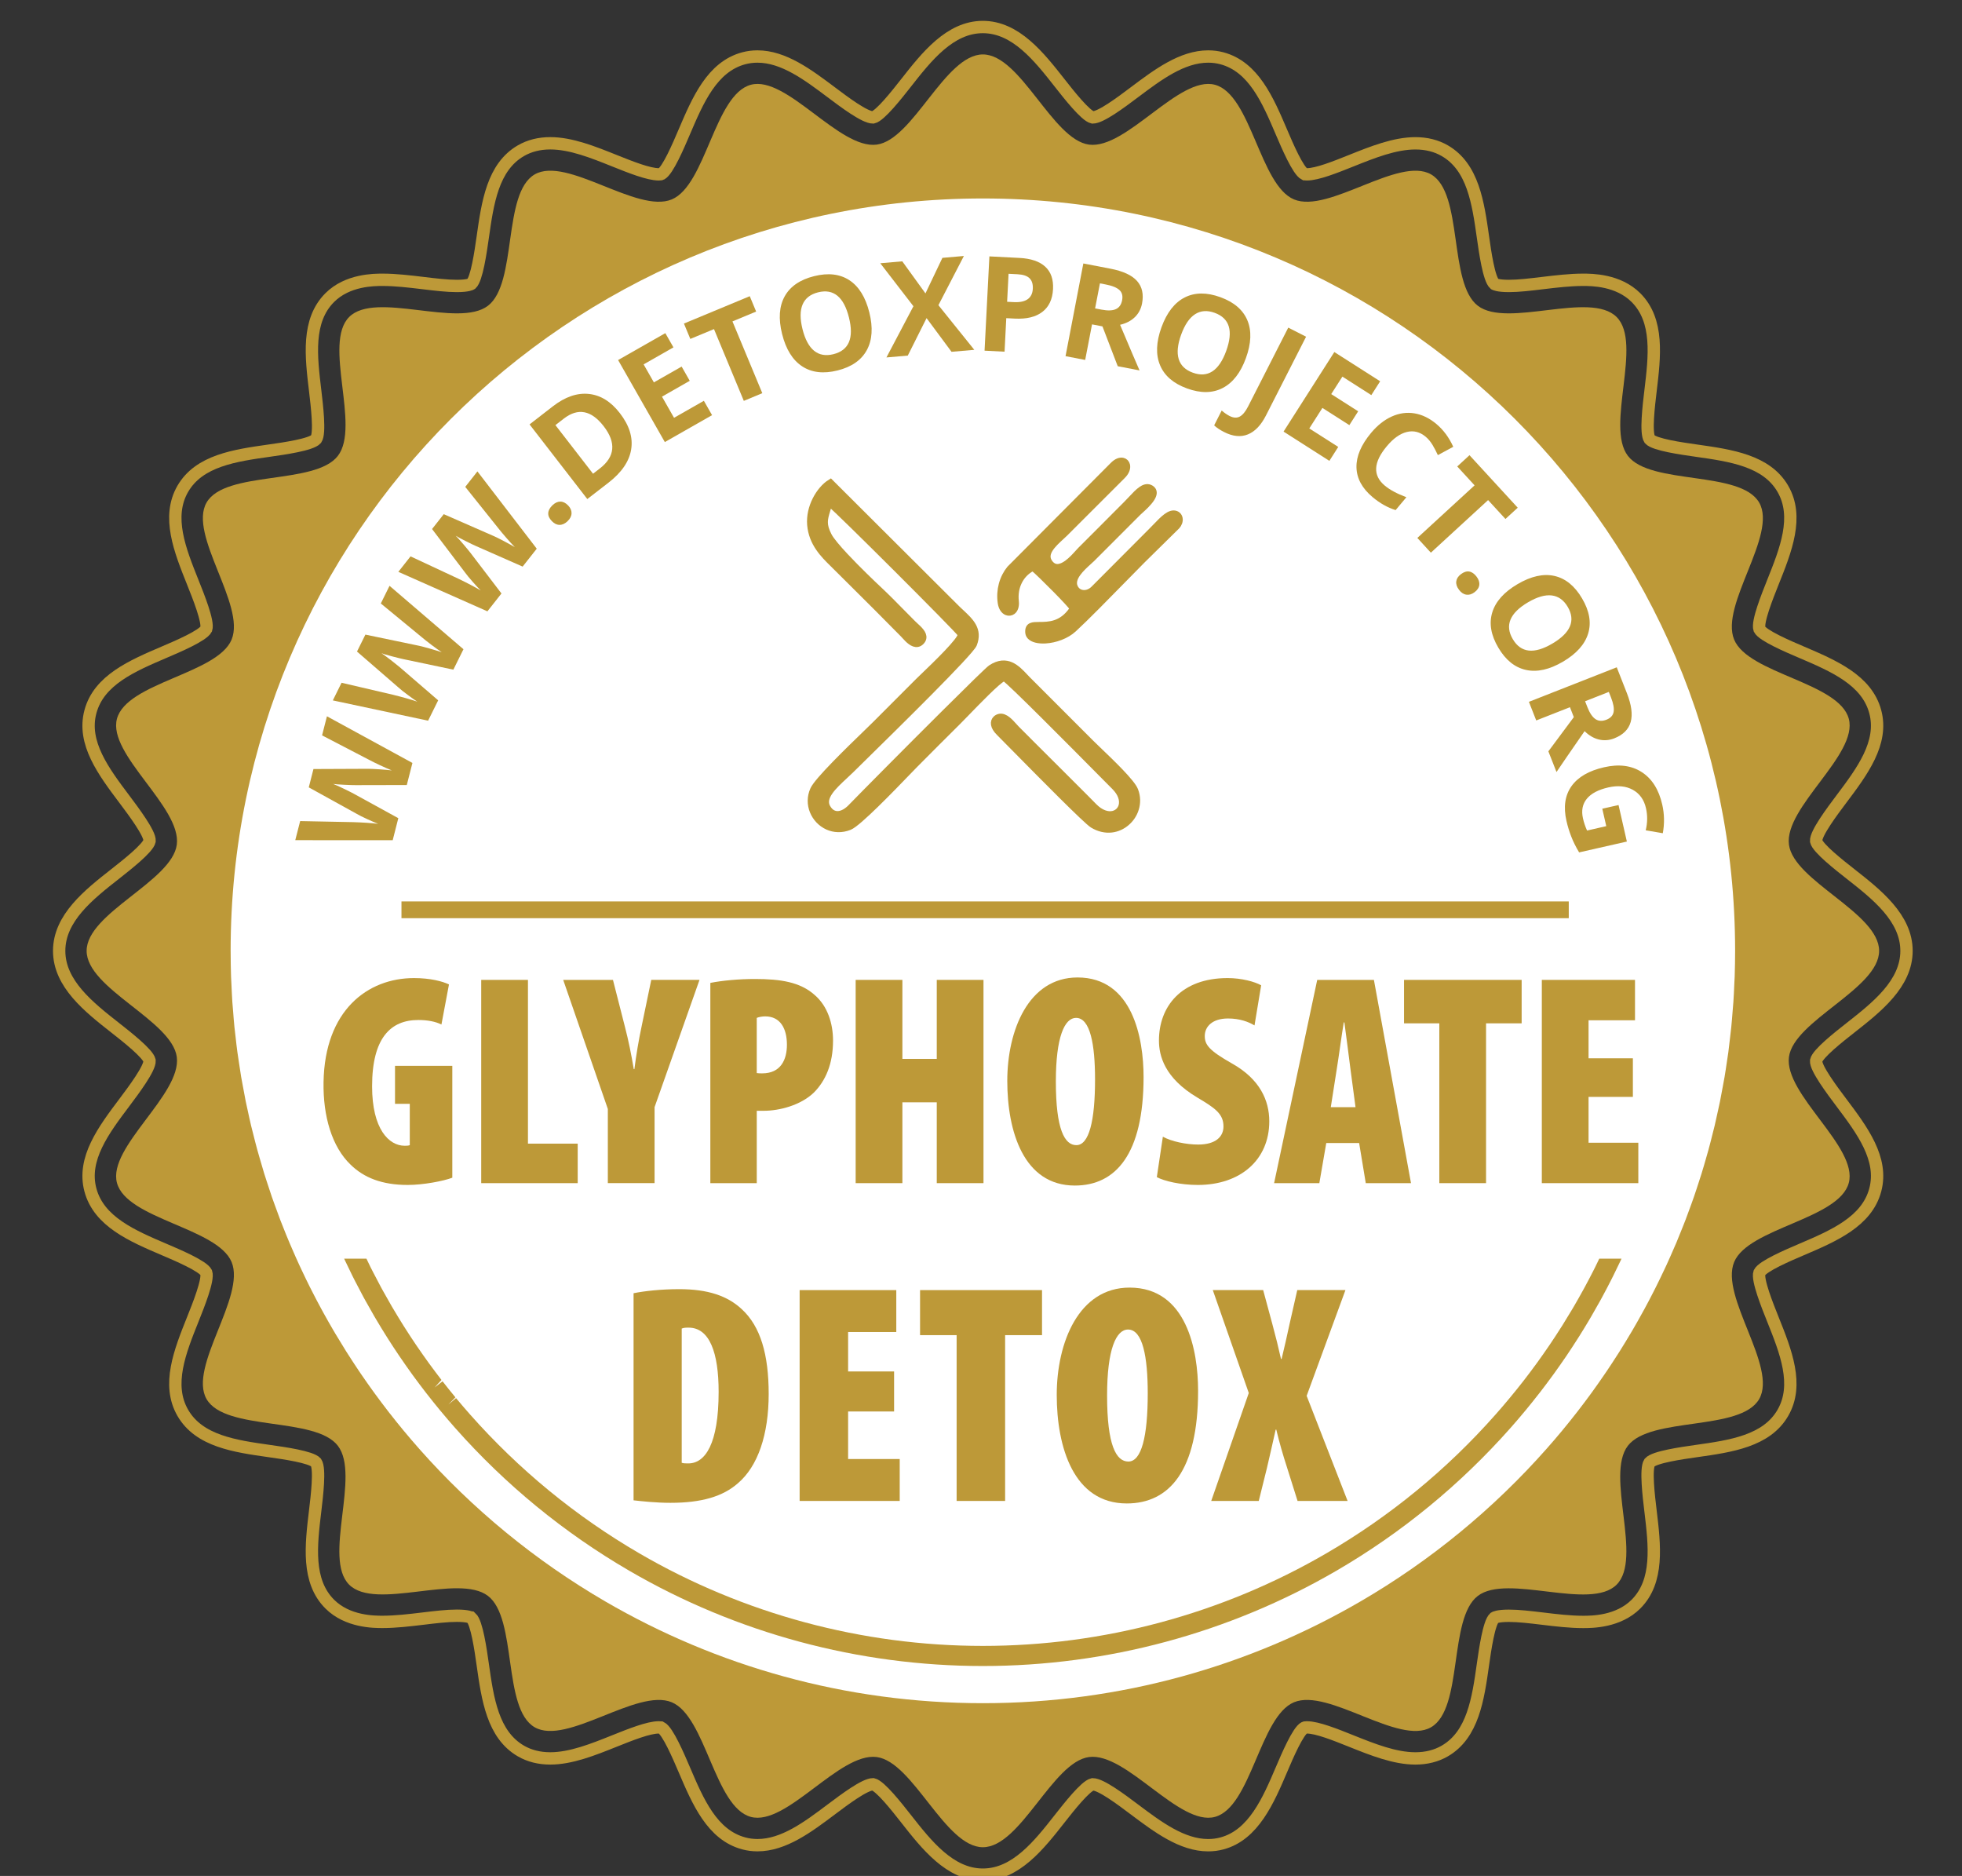<?xml version="1.0" encoding="utf-8"?>
<!-- Generator: Adobe Illustrator 14.0.0, SVG Export Plug-In  -->
<!DOCTYPE svg PUBLIC "-//W3C//DTD SVG 1.1//EN" "http://www.w3.org/Graphics/SVG/1.1/DTD/svg11.dtd">
<svg version="1.1"
	 xmlns="http://www.w3.org/2000/svg" xmlns:xlink="http://www.w3.org/1999/xlink" xmlns:a="http://ns.adobe.com/AdobeSVGViewerExtensions/3.0/"
	 x="0px" y="0px" width="159px" height="152px" viewBox="0 0 159 152" enable-background="new 0 0 159 152" xml:space="preserve">
<rect x="0" y="0" width="159" height="152" fill="#333333" stroke="none"/>
<defs>
</defs>
<polyline fill="none" points="159,159 159,0 0,0 0,159 "/>
<path fill="none" stroke="#BD9938" d="M79.651,151.896c-2.668,0-4.564-2.416-6.239-4.55c-0.726-0.923-2.075-2.642-2.661-2.776
	c-0.671,0.002-2.305,1.229-3.385,2.041c-1.896,1.425-3.857,2.896-5.979,2.896c-0.381,0-0.755-0.048-1.112-0.145
	c-2.564-0.684-3.715-3.379-4.827-5.986c-0.467-1.09-1.332-3.12-1.871-3.398c-0.002,0-0.061-0.016-0.189-0.016
	c-0.835,0-2.296,0.584-3.584,1.1c-1.735,0.695-3.53,1.414-5.21,1.414c-0.89,0-1.691-0.201-2.379-0.6
	c-2.288-1.324-2.699-4.219-3.096-7.018c-0.167-1.182-0.479-3.381-0.933-3.787c-0.003,0-0.247-0.156-1.165-0.156
	c-0.797,0-1.742,0.113-2.742,0.234c-1.086,0.129-2.209,0.265-3.27,0.265c-0.704,0-2.845,0-4.289-1.444
	c-1.862-1.863-1.515-4.758-1.179-7.558c0.144-1.191,0.41-3.407,0.07-3.915c-0.399-0.445-2.598-0.758-3.778-0.924
	c-2.799-0.396-5.693-0.805-7.018-3.094c-1.315-2.274-0.232-4.978,0.814-7.592c0.448-1.119,1.283-3.201,1.083-3.781
	c-0.274-0.528-2.304-1.395-3.395-1.859c-2.607-1.114-5.305-2.266-5.99-4.83c-0.675-2.525,1.068-4.846,2.754-7.088
	c0.73-0.973,2.091-2.783,2.04-3.396c-0.134-0.574-1.854-1.926-2.777-2.65c-2.133-1.676-4.549-3.572-4.549-6.239
	c0-2.669,2.417-4.566,4.55-6.241c0.923-0.725,2.643-2.075,2.778-2.662c0.049-0.601-1.312-2.41-2.041-3.382
	c-1.687-2.244-3.43-4.564-2.755-7.091c0.686-2.565,3.382-3.716,5.989-4.83c1.091-0.465,3.121-1.332,3.398-1.871
	c0.197-0.57-0.637-2.654-1.086-3.773c-1.046-2.613-2.129-5.314-0.815-7.588c1.326-2.289,4.221-2.699,7.02-3.095
	c1.181-0.168,3.38-0.479,3.787-0.933c0.332-0.5,0.064-2.716-0.077-3.907c-0.337-2.8-0.685-5.695,1.179-7.558
	c1.442-1.443,3.584-1.443,4.287-1.443c1.062,0,2.185,0.134,3.272,0.265c1,0.121,1.945,0.234,2.741,0.234
	c0.915,0,1.16-0.155,1.17-0.162c0.447-0.4,0.76-2.601,0.929-3.783c0.396-2.798,0.807-5.691,3.094-7.015
	c0.688-0.398,1.488-0.6,2.378-0.6c1.68,0,3.474,0.719,5.209,1.415c1.289,0.516,2.75,1.101,3.586,1.101
	c0.14,0,0.196-0.019,0.197-0.02c0.529-0.274,1.395-2.303,1.859-3.393c1.113-2.607,2.264-5.304,4.827-5.99
	c0.359-0.096,0.733-0.144,1.113-0.144c2.121,0,4.082,1.473,5.979,2.896c1.08,0.813,2.714,2.04,3.388,2.04
	c0.582-0.133,1.932-1.853,2.658-2.776c1.674-2.133,3.571-4.55,6.239-4.55c2.668,0,4.565,2.417,6.241,4.55
	c0.725,0.923,2.074,2.643,2.662,2.778c0.668-0.003,2.303-1.229,3.383-2.042c1.896-1.424,3.857-2.896,5.979-2.896
	c0.381,0,0.754,0.048,1.109,0.143c2.568,0.687,3.719,3.383,4.832,5.991c0.465,1.089,1.33,3.118,1.869,3.397
	c0.002,0,0.061,0.016,0.189,0.016c0.836,0,2.295-0.585,3.584-1.101c1.734-0.695,3.529-1.413,5.211-1.413
	c0.891,0,1.691,0.201,2.379,0.6c2.289,1.323,2.699,4.217,3.096,7.015c0.166,1.182,0.479,3.382,0.934,3.787
	c0.002,0.001,0.244,0.156,1.162,0.156c0.797,0,1.74-0.113,2.74-0.234c1.086-0.13,2.209-0.265,3.271-0.265
	c0.703,0,2.846,0,4.291,1.446c1.861,1.861,1.514,4.757,1.178,7.558c-0.143,1.19-0.41,3.404-0.072,3.913
	c0.4,0.446,2.6,0.758,3.779,0.925c2.799,0.397,5.695,0.807,7.018,3.095c1.316,2.274,0.232,4.975-0.814,7.587
	c-0.447,1.121-1.283,3.205-1.082,3.783c0.273,0.529,2.305,1.397,3.395,1.862c2.607,1.113,5.305,2.265,5.988,4.828
	c0.676,2.527-1.068,4.848-2.754,7.092c-0.73,0.972-2.088,2.78-2.037,3.394c0.133,0.575,1.852,1.925,2.775,2.65
	c2.133,1.674,4.549,3.572,4.549,6.241c0,2.667-2.416,4.563-4.549,6.239c-0.922,0.725-2.643,2.074-2.777,2.662
	c-0.051,0.602,1.311,2.412,2.041,3.384c1.686,2.243,3.428,4.563,2.752,7.09c-0.684,2.565-3.381,3.716-5.99,4.83
	c-1.09,0.465-3.119,1.332-3.396,1.868c-0.197,0.568,0.637,2.652,1.086,3.771c1.047,2.614,2.129,5.317,0.812,7.592
	c-1.322,2.287-4.217,2.698-7.016,3.094c-1.182,0.168-3.383,0.48-3.789,0.934c-0.33,0.499-0.064,2.716,0.08,3.907
	c0.336,2.8,0.684,5.696-1.178,7.559c-1.438,1.437-3.562,1.444-4.279,1.444h-0.01c-1.062,0-2.186-0.135-3.271-0.266
	c-1.002-0.119-1.945-0.233-2.744-0.233c-0.916,0-1.16,0.155-1.17,0.162c-0.445,0.399-0.758,2.599-0.926,3.78
	c-0.396,2.799-0.809,5.691-3.096,7.016c-0.688,0.398-1.488,0.6-2.379,0.6c-1.68,0-3.475-0.718-5.209-1.412
	c-1.289-0.517-2.748-1.102-3.584-1.102c-0.141,0-0.197,0.018-0.197,0.02c-0.529,0.273-1.395,2.303-1.859,3.392
	c-1.061,2.487-2.264,5.306-4.83,5.989c-0.357,0.097-0.73,0.145-1.111,0.145c-2.121,0-4.082-1.473-5.979-2.896
	c-1.08-0.812-2.713-2.039-3.387-2.039c-0.584,0.133-1.934,1.853-2.66,2.775C84.216,149.48,82.32,151.896,79.651,151.896"/>
<path fill="#BD9938" d="M152.283,77.043c0-3.065-6.92-5.648-7.307-8.605c-0.395-3.029,5.623-7.304,4.85-10.198
	c-0.785-2.94-8.139-3.641-9.291-6.415c-1.164-2.807,3.535-8.502,2.027-11.105c-1.518-2.624-8.799-1.392-10.637-3.783
	c-1.844-2.397,1.221-9.116-0.914-11.251c-2.137-2.138-8.855,0.927-11.252-0.915c-2.393-1.839-1.158-9.119-3.781-10.638
	c-2.607-1.507-8.303,3.19-11.109,2.026c-2.773-1.15-3.473-8.504-6.414-9.291c-2.895-0.771-7.168,5.243-10.197,4.85
	c-2.961-0.386-5.541-7.307-8.606-7.307c-3.065,0-5.646,6.921-8.605,7.307c-3.028,0.393-7.304-5.621-10.197-4.85
	c-2.941,0.787-3.641,8.141-6.413,9.291c-2.806,1.164-8.502-3.533-11.106-2.027c-2.623,1.518-1.39,8.8-3.783,10.639
	c-2.397,1.842-9.116-1.223-11.252,0.913c-2.136,2.136,0.93,8.852-0.914,11.252c-1.838,2.391-9.119,1.158-10.64,3.78
	c-1.506,2.607,3.19,8.302,2.027,11.107c-1.15,2.776-8.505,3.475-9.291,6.417c-0.772,2.894,5.244,7.169,4.85,10.198
	c-0.387,2.959-7.307,5.54-7.307,8.605c0,3.063,6.921,5.646,7.307,8.604c0.395,3.029-5.622,7.305-4.85,10.196
	c0.786,2.94,8.141,3.642,9.291,6.415c1.163,2.805-3.535,8.502-2.027,11.107c1.519,2.623,8.8,1.39,10.638,3.78
	c1.844,2.399-1.222,9.116,0.914,11.253c2.137,2.135,8.854-0.93,11.253,0.913c2.392,1.839,1.158,9.122,3.781,10.64
	c2.607,1.507,8.303-3.188,11.107-2.025c2.774,1.15,3.474,8.504,6.415,9.29c2.894,0.772,7.169-5.244,10.197-4.851
	c2.959,0.386,5.54,7.307,8.605,7.307c3.065,0,5.645-6.921,8.606-7.307c3.029-0.394,7.303,5.623,10.197,4.851
	c2.941-0.786,3.641-8.14,6.412-9.29c2.807-1.163,8.502,3.533,11.105,2.025c2.625-1.518,1.393-8.799,3.785-10.637
	c2.396-1.843,9.115,1.223,11.252-0.914c2.135-2.136-0.93-8.854,0.912-11.254c1.84-2.391,9.121-1.158,10.639-3.781
	c1.51-2.605-3.189-8.301-2.025-11.107c1.152-2.771,8.506-3.475,9.291-6.415c0.773-2.892-5.244-7.167-4.85-10.196
	C145.363,82.689,152.283,80.107,152.283,77.043"/>
<path fill="#FFFFFF" d="M79.65,16.081c-33.671,0-60.96,27.293-60.96,60.961c0,0.043,0.002,0.086,0.002,0.129
	c0.001,0.651,0.011,1.3,0.032,1.947c0.009,0.238,0.025,0.476,0.035,0.713c0.021,0.45,0.039,0.901,0.069,1.349
	c0.018,0.268,0.045,0.533,0.066,0.802c0.032,0.414,0.063,0.83,0.105,1.241c0.027,0.275,0.064,0.549,0.095,0.822
	c0.046,0.402,0.089,0.805,0.144,1.203c0.037,0.273,0.082,0.543,0.122,0.815c0.059,0.397,0.116,0.797,0.183,1.192
	c0.044,0.265,0.097,0.526,0.146,0.789c0.072,0.399,0.144,0.799,0.224,1.195c0.052,0.257,0.111,0.51,0.167,0.766
	c0.086,0.4,0.172,0.801,0.267,1.198c0.059,0.246,0.123,0.49,0.186,0.735c0.101,0.402,0.202,0.807,0.312,1.207
	c0.064,0.234,0.134,0.466,0.2,0.699c0.117,0.408,0.233,0.815,0.358,1.219c0.068,0.221,0.142,0.439,0.212,0.658
	c0.134,0.414,0.268,0.828,0.409,1.238c0.07,0.205,0.146,0.407,0.219,0.61c0.151,0.421,0.303,0.842,0.462,1.258
	c0.073,0.19,0.149,0.377,0.224,0.566c0.169,0.428,0.339,0.854,0.519,1.276c0.072,0.174,0.147,0.344,0.223,0.517
	c0.188,0.437,0.379,0.87,0.577,1.299c0.072,0.157,0.146,0.312,0.22,0.468c0.208,0.442,0.419,0.883,0.638,1.318
	c0.069,0.14,0.143,0.279,0.214,0.419c0.229,0.448,0.462,0.896,0.702,1.337c0.065,0.123,0.134,0.245,0.201,0.368
	c0.251,0.455,0.507,0.907,0.77,1.356c0.062,0.106,0.125,0.213,0.188,0.318c0.274,0.461,0.554,0.919,0.838,1.373
	c0.058,0.09,0.114,0.18,0.172,0.27c0.298,0.467,0.601,0.93,0.909,1.389c0.051,0.072,0.101,0.146,0.149,0.219
	c0.323,0.473,0.651,0.941,0.986,1.403c0.041,0.057,0.082,0.114,0.124,0.171c0.348,0.477,0.703,0.949,1.064,1.417
	c0.03,0.04,0.062,0.079,0.092,0.118c0.376,0.484,0.759,0.961,1.148,1.432c0.019,0.023,0.038,0.046,0.057,0.068
	c0.405,0.488,0.816,0.969,1.236,1.443c0.005,0.006,0.011,0.012,0.016,0.02c4.318,4.88,9.406,9.064,15.073,12.361
	c8.997,5.235,19.447,8.248,30.607,8.248c11.162,0,21.611-3.014,30.609-8.25c5.668-3.297,10.754-7.48,15.072-12.361
	c0.006-0.008,0.012-0.014,0.018-0.021c0.422-0.474,0.832-0.955,1.236-1.441c0.02-0.023,0.037-0.045,0.055-0.067
	c0.391-0.472,0.773-0.949,1.15-1.433c0.031-0.039,0.062-0.078,0.092-0.118c0.363-0.468,0.717-0.941,1.066-1.419
	c0.041-0.057,0.08-0.111,0.121-0.167c0.336-0.464,0.664-0.933,0.986-1.407c0.051-0.072,0.1-0.145,0.148-0.216
	c0.311-0.459,0.613-0.925,0.912-1.392c0.057-0.089,0.113-0.178,0.17-0.267c0.285-0.454,0.564-0.913,0.838-1.375
	c0.062-0.106,0.127-0.211,0.189-0.317c0.262-0.447,0.516-0.899,0.766-1.354c0.07-0.123,0.137-0.246,0.205-0.371
	c0.24-0.44,0.473-0.888,0.701-1.335c0.07-0.141,0.143-0.279,0.213-0.42c0.219-0.436,0.43-0.877,0.639-1.319
	c0.072-0.155,0.148-0.309,0.219-0.465c0.199-0.431,0.391-0.867,0.578-1.303c0.074-0.171,0.15-0.341,0.223-0.511
	c0.178-0.427,0.352-0.856,0.521-1.287c0.072-0.186,0.148-0.369,0.219-0.556c0.16-0.421,0.314-0.847,0.469-1.272
	c0.068-0.198,0.143-0.396,0.211-0.594c0.145-0.418,0.281-0.838,0.416-1.258c0.068-0.213,0.139-0.425,0.205-0.639
	c0.129-0.413,0.248-0.829,0.367-1.246c0.064-0.225,0.131-0.445,0.191-0.671c0.113-0.408,0.215-0.82,0.318-1.231
	c0.061-0.238,0.123-0.475,0.18-0.713c0.096-0.402,0.184-0.81,0.271-1.217c0.055-0.249,0.111-0.497,0.162-0.748
	c0.082-0.402,0.154-0.811,0.229-1.217c0.047-0.256,0.098-0.51,0.141-0.768c0.07-0.406,0.127-0.816,0.189-1.226
	c0.037-0.26,0.08-0.519,0.117-0.78c0.055-0.416,0.1-0.834,0.148-1.252c0.029-0.258,0.062-0.514,0.088-0.772
	c0.045-0.433,0.076-0.867,0.111-1.302c0.02-0.248,0.045-0.494,0.061-0.744c0.033-0.478,0.055-0.959,0.074-1.439
	c0.01-0.207,0.023-0.413,0.031-0.621c0.021-0.69,0.035-1.383,0.035-2.079C140.613,43.374,113.32,16.081,79.65,16.081"/>
<path fill="#BD9938" d="M93.666,42.663c-0.125,0.13-0.252,0.262-0.379,0.388l-4.637,4.651c-0.121,0.123-0.256,0.216-0.395,0.276
	c-0.17,0.073-0.35,0.099-0.516,0.077c-0.172-0.022-0.332-0.095-0.459-0.219c-0.078-0.075-0.143-0.168-0.189-0.279
	c-0.312-0.726,0.568-1.522,1.148-2.047c0.104-0.093,0.195-0.177,0.279-0.261h0.002l3.723-3.725c0.035-0.036,0.096-0.09,0.172-0.158
	c0.244-0.221,0.666-0.599,0.906-0.975c0.197-0.31,0.27-0.623-0.041-0.821c-0.5-0.318-1.025,0.245-1.607,0.867
	c-0.133,0.141-0.268,0.286-0.395,0.412c-0.234,0.236-0.461,0.462-0.684,0.686c-0.396,0.396-0.783,0.785-1.199,1.204
	c-0.543,0.549-1.041,1.044-1.576,1.576l-0.262,0.261c-0.045,0.044-0.104,0.108-0.172,0.187c-0.223,0.247-0.559,0.624-0.92,0.883
	c-0.488,0.347-1.016,0.49-1.412-0.065c-0.521-0.73,0.275-1.463,0.963-2.096c0.102-0.093,0.199-0.185,0.281-0.262l4.645-4.642
	l0.002-0.003c0.34-0.323,0.438-0.653,0.381-0.896c-0.021-0.086-0.061-0.161-0.117-0.219c-0.055-0.056-0.127-0.097-0.209-0.117
	c-0.217-0.053-0.516,0.04-0.822,0.363l-0.004,0.003l-8.342,8.377c-0.277,0.337-0.508,0.774-0.641,1.274
	c-0.119,0.45-0.158,0.953-0.082,1.48c0.062,0.42,0.258,0.668,0.479,0.758c0.08,0.033,0.166,0.044,0.244,0.034
	c0.08-0.009,0.158-0.04,0.227-0.09c0.182-0.134,0.301-0.412,0.256-0.827c-0.064-0.583,0.033-1.114,0.25-1.562
	c0.229-0.477,0.592-0.857,1.041-1.103l0.092-0.051l0.086,0.063c0.195,0.147,1.045,0.975,1.805,1.746
	c0.652,0.663,1.244,1.293,1.309,1.43l0.041,0.086l-0.053,0.078c-0.852,1.234-1.896,1.239-2.67,1.243
	c-0.537,0.003-0.91,0.004-0.877,0.586c0.008,0.132,0.057,0.243,0.139,0.332c0.109,0.119,0.277,0.205,0.484,0.258
	c0.221,0.057,0.482,0.076,0.764,0.06c0.775-0.045,1.684-0.36,2.279-0.907c0.98-0.901,2.682-2.636,4.092-4.076
	c0.576-0.588,1.105-1.128,1.51-1.534l0.002-0.001l2.773-2.732c0.076-0.084,0.133-0.176,0.168-0.27v-0.001
	c0.047-0.121,0.061-0.246,0.041-0.358c-0.02-0.106-0.068-0.2-0.145-0.27c-0.041-0.037-0.09-0.068-0.146-0.089
	C94.818,41.463,94.255,42.048,93.666,42.663"/>
<path fill="none" stroke="#BD9938" stroke-width="0.506" stroke-miterlimit="10" d="M93.666,42.663
	c-0.125,0.13-0.252,0.262-0.379,0.388l-4.637,4.651c-0.121,0.123-0.256,0.216-0.395,0.276c-0.17,0.073-0.35,0.099-0.516,0.077
	c-0.172-0.022-0.332-0.095-0.459-0.219c-0.078-0.075-0.143-0.168-0.189-0.279c-0.312-0.726,0.568-1.522,1.148-2.047
	c0.104-0.093,0.195-0.177,0.279-0.261h0.002l3.723-3.725c0.035-0.036,0.096-0.09,0.172-0.158c0.244-0.221,0.666-0.599,0.906-0.975
	c0.197-0.31,0.27-0.623-0.041-0.821c-0.5-0.318-1.025,0.245-1.607,0.867c-0.133,0.141-0.268,0.286-0.395,0.412
	c-0.234,0.236-0.461,0.462-0.684,0.686c-0.396,0.396-0.783,0.785-1.199,1.204c-0.543,0.549-1.041,1.044-1.576,1.576l-0.262,0.261
	c-0.045,0.044-0.104,0.108-0.172,0.187c-0.223,0.247-0.559,0.624-0.92,0.883c-0.488,0.347-1.016,0.49-1.412-0.065
	c-0.521-0.73,0.275-1.463,0.963-2.096c0.102-0.093,0.199-0.185,0.281-0.262l4.645-4.642l0.002-0.003
	c0.34-0.323,0.438-0.653,0.381-0.896c-0.021-0.086-0.061-0.161-0.117-0.219c-0.055-0.056-0.127-0.097-0.209-0.117
	c-0.217-0.053-0.516,0.04-0.822,0.363l-0.004,0.003l-8.342,8.377c-0.277,0.337-0.508,0.774-0.641,1.274
	c-0.119,0.45-0.158,0.953-0.082,1.48c0.062,0.42,0.258,0.668,0.479,0.758c0.08,0.033,0.166,0.044,0.244,0.034
	c0.08-0.009,0.158-0.04,0.227-0.09c0.182-0.134,0.301-0.412,0.256-0.827c-0.064-0.583,0.033-1.114,0.25-1.562
	c0.229-0.477,0.592-0.857,1.041-1.103l0.092-0.051l0.086,0.063c0.195,0.147,1.045,0.975,1.805,1.746
	c0.652,0.663,1.244,1.293,1.309,1.43l0.041,0.086l-0.053,0.078c-0.852,1.234-1.896,1.239-2.67,1.243
	c-0.537,0.003-0.91,0.004-0.877,0.586c0.008,0.132,0.057,0.243,0.139,0.332c0.109,0.119,0.277,0.205,0.484,0.258
	c0.221,0.057,0.482,0.076,0.764,0.06c0.775-0.045,1.684-0.36,2.279-0.907c0.98-0.901,2.682-2.636,4.092-4.076
	c0.576-0.588,1.105-1.128,1.51-1.534l0.002-0.001l2.773-2.732c0.076-0.084,0.133-0.176,0.168-0.27v-0.001
	c0.047-0.121,0.061-0.246,0.041-0.358c-0.02-0.106-0.068-0.2-0.145-0.27c-0.041-0.037-0.09-0.068-0.146-0.089
	C94.818,41.463,94.255,42.048,93.666,42.663z"/>
<path fill="#BD9938" d="M89.021,60.781c-0.27-0.257-0.494-0.473-0.623-0.604c-1.564-1.568-3.072-3.075-4.627-4.63l-0.451-0.45
	h-0.002c-0.074-0.074-0.164-0.172-0.26-0.273c-0.641-0.68-1.459-1.551-2.75-0.707c-0.189,0.123-1.772,1.675-3.712,3.604
	c-2.937,2.919-6.677,6.691-7.664,7.71c-0.139,0.142-0.31,0.281-0.494,0.381c-0.182,0.099-0.378,0.162-0.575,0.16
	c-0.208-0.003-0.41-0.075-0.59-0.249c-0.084-0.082-0.163-0.186-0.234-0.316c-0.439-0.809,0.512-1.691,1.411-2.526
	c0.184-0.17,0.366-0.339,0.528-0.499c0.184-0.182,0.511-0.504,0.924-0.909c2.602-2.555,8.761-8.602,9.021-9.275
	c0.456-1.183-0.253-1.846-1.028-2.573c-0.174-0.161-0.349-0.325-0.511-0.492L67.301,39.081c-0.459,0.283-0.903,0.795-1.216,1.42
	c-0.302,0.603-0.478,1.309-0.421,2.015c0.122,1.501,1.084,2.445,1.823,3.17c0.067,0.067,0.135,0.133,0.188,0.187
	c0.427,0.423,0.85,0.844,1.271,1.263c1.42,1.411,2.824,2.806,4.244,4.253c0.039,0.039,0.077,0.082,0.121,0.13
	c0.067,0.075,0.148,0.165,0.243,0.259c0.306,0.299,0.73,0.599,1.1,0.223c0.372-0.38,0.075-0.774-0.252-1.095
	c-0.079-0.078-0.155-0.147-0.227-0.212c-0.074-0.069-0.146-0.134-0.199-0.188c-0.309-0.305-0.616-0.619-0.926-0.935
	c-0.587-0.598-1.18-1.203-1.834-1.814c-0.521-0.487-1.749-1.664-2.726-2.709c-0.615-0.659-1.135-1.27-1.327-1.635
	c-0.477-0.912-0.345-1.352-0.13-2.07c0.034-0.112,0.07-0.232,0.097-0.326l0.058-0.205l0.183,0.106
	c0.183,0.106,2.714,2.594,5.238,5.112c2.565,2.561,5.136,5.163,5.231,5.335l0.016,0.027l0.004,0.03
	c0.06,0.409-2.102,2.483-3.047,3.39c-0.175,0.167-0.306,0.293-0.374,0.361c-0.859,0.856-1.68,1.679-2.517,2.519l-0.963,0.965
	c-0.162,0.163-0.432,0.424-0.764,0.745c-1.408,1.363-3.949,3.824-4.286,4.571c-0.268,0.595-0.252,1.214-0.039,1.747
	c0.11,0.276,0.275,0.531,0.479,0.747c0.205,0.215,0.45,0.392,0.724,0.515c0.516,0.232,1.134,0.273,1.771,0.018
	c0.712-0.284,3.436-3.106,4.742-4.461c0.247-0.255,0.444-0.459,0.569-0.586l0.001-0.001c0.586-0.593,1.161-1.169,1.737-1.744
	c0.575-0.575,1.153-1.15,1.747-1.74c0.142-0.14,0.365-0.371,0.634-0.648c0.968-0.999,2.523-2.606,3.009-2.851l0.066-0.034
	l0.07,0.029c0.332,0.138,5.586,5.44,7.908,7.784c0.49,0.493,0.848,0.856,1.002,1.009c0.535,0.535,0.682,1.088,0.578,1.506
	c-0.045,0.175-0.131,0.327-0.252,0.446c-0.121,0.119-0.275,0.204-0.451,0.246c-0.428,0.099-0.994-0.058-1.547-0.623
	c-0.215-0.219-0.418-0.424-0.625-0.633c-0.201-0.203-0.404-0.407-0.627-0.628c-0.395-0.392-0.771-0.769-1.146-1.145
	c-0.449-0.451-0.898-0.9-1.373-1.37c-0.43-0.428-0.846-0.842-1.26-1.256s-0.828-0.828-1.256-1.259
	c-0.057-0.059-0.119-0.127-0.186-0.203c-0.299-0.335-0.74-0.83-1.17-0.754c-0.117,0.021-0.232,0.078-0.318,0.165
	c-0.053,0.054-0.094,0.119-0.119,0.194c-0.025,0.076-0.031,0.164-0.014,0.263c0.033,0.19,0.156,0.415,0.412,0.666
	c0.211,0.207,0.693,0.697,1.318,1.333c2.074,2.103,5.734,5.815,6.256,6.133c0.523,0.317,1.053,0.42,1.533,0.365
	c0.459-0.053,0.879-0.25,1.217-0.541c0.342-0.291,0.602-0.677,0.736-1.11c0.15-0.472,0.152-1-0.049-1.518
	C91.74,63.383,90.05,61.766,89.021,60.781"/>
<path fill="none" stroke="#BD9938" stroke-width="0.506" stroke-miterlimit="10" d="M89.021,60.781
	c-0.27-0.257-0.494-0.473-0.623-0.604c-1.564-1.568-3.072-3.075-4.627-4.63l-0.451-0.45h-0.002c-0.074-0.074-0.164-0.172-0.26-0.273
	c-0.641-0.68-1.459-1.551-2.75-0.707c-0.189,0.123-1.772,1.675-3.712,3.604c-2.937,2.919-6.677,6.691-7.664,7.71
	c-0.139,0.142-0.31,0.281-0.494,0.381c-0.182,0.099-0.378,0.162-0.575,0.16c-0.208-0.003-0.41-0.075-0.59-0.249
	c-0.084-0.082-0.163-0.186-0.234-0.316c-0.439-0.809,0.512-1.691,1.411-2.526c0.184-0.17,0.366-0.339,0.528-0.499
	c0.184-0.182,0.511-0.504,0.924-0.909c2.602-2.555,8.761-8.602,9.021-9.275c0.456-1.183-0.253-1.846-1.028-2.573
	c-0.174-0.161-0.349-0.325-0.511-0.492L67.301,39.081c-0.459,0.283-0.903,0.795-1.216,1.42c-0.302,0.603-0.478,1.309-0.421,2.015
	c0.122,1.501,1.084,2.445,1.823,3.17c0.067,0.067,0.135,0.133,0.188,0.187c0.427,0.423,0.85,0.844,1.271,1.263
	c1.42,1.411,2.824,2.806,4.244,4.253c0.039,0.039,0.077,0.082,0.121,0.13c0.067,0.075,0.148,0.165,0.243,0.259
	c0.306,0.299,0.73,0.599,1.1,0.223c0.372-0.38,0.075-0.774-0.252-1.095c-0.079-0.078-0.155-0.147-0.227-0.212
	c-0.074-0.069-0.146-0.134-0.199-0.188c-0.309-0.305-0.616-0.619-0.926-0.935c-0.587-0.598-1.18-1.203-1.834-1.814
	c-0.521-0.487-1.749-1.664-2.726-2.709c-0.615-0.659-1.135-1.27-1.327-1.635c-0.477-0.912-0.345-1.352-0.13-2.07
	c0.034-0.112,0.07-0.232,0.097-0.326l0.058-0.205l0.183,0.106c0.183,0.106,2.714,2.594,5.238,5.112
	c2.565,2.561,5.136,5.163,5.231,5.335l0.016,0.027l0.004,0.03c0.06,0.409-2.102,2.483-3.047,3.39
	c-0.175,0.167-0.306,0.293-0.374,0.361c-0.859,0.856-1.68,1.679-2.517,2.519l-0.963,0.965c-0.162,0.163-0.432,0.424-0.764,0.745
	c-1.408,1.363-3.949,3.824-4.286,4.571c-0.268,0.595-0.252,1.214-0.039,1.747c0.11,0.276,0.275,0.531,0.479,0.747
	c0.205,0.215,0.45,0.392,0.724,0.515c0.516,0.232,1.134,0.273,1.771,0.018c0.712-0.284,3.436-3.106,4.742-4.461
	c0.247-0.255,0.444-0.459,0.569-0.586l0.001-0.001c0.586-0.593,1.161-1.169,1.737-1.744c0.575-0.575,1.153-1.15,1.747-1.74
	c0.142-0.14,0.365-0.371,0.634-0.648c0.968-0.999,2.523-2.606,3.009-2.851l0.066-0.034l0.07,0.029
	c0.332,0.138,5.586,5.44,7.908,7.784c0.49,0.493,0.848,0.856,1.002,1.009c0.535,0.535,0.682,1.088,0.578,1.506
	c-0.045,0.175-0.131,0.327-0.252,0.446c-0.121,0.119-0.275,0.204-0.451,0.246c-0.428,0.099-0.994-0.058-1.547-0.623
	c-0.215-0.219-0.418-0.424-0.625-0.633c-0.201-0.203-0.404-0.407-0.627-0.628c-0.395-0.392-0.771-0.769-1.146-1.145
	c-0.449-0.451-0.898-0.9-1.373-1.37c-0.43-0.428-0.846-0.842-1.26-1.256s-0.828-0.828-1.256-1.259
	c-0.057-0.059-0.119-0.127-0.186-0.203c-0.299-0.335-0.74-0.83-1.17-0.754c-0.117,0.021-0.232,0.078-0.318,0.165
	c-0.053,0.054-0.094,0.119-0.119,0.194c-0.025,0.076-0.031,0.164-0.014,0.263c0.033,0.19,0.156,0.415,0.412,0.666
	c0.211,0.207,0.693,0.697,1.318,1.333c2.074,2.103,5.734,5.815,6.256,6.133c0.523,0.317,1.053,0.42,1.533,0.365
	c0.459-0.053,0.879-0.25,1.217-0.541c0.342-0.291,0.602-0.677,0.736-1.11c0.15-0.472,0.152-1-0.049-1.518
	C91.74,63.383,90.05,61.766,89.021,60.781z"/>
<path fill="#BD9938" d="M36.653,95.425c-0.709,0.27-2.346,0.586-3.616,0.586c-2.077,0-3.543-0.586-4.618-1.637
	c-1.516-1.441-2.248-3.934-2.199-6.695c0.098-5.815,3.568-8.43,7.33-8.43c1.345,0,2.322,0.27,2.835,0.514l-0.611,3.248
	c-0.487-0.242-1.124-0.365-1.882-0.365c-2.223,0-3.738,1.44-3.738,5.375c0,3.471,1.368,4.814,2.64,4.814
	c0.146,0,0.293,0,0.415-0.049v-3.348h-1.197V86.36h4.643V95.425z"/>
<polygon fill="#BD9938" points="38.998,79.396 42.785,79.396 42.785,92.664 46.817,92.664 46.817,95.865 38.998,95.865 "/>
<path fill="#BD9938" d="M49.259,95.865v-6.01l-3.617-10.459h4.032l0.979,3.836c0.269,1.027,0.513,2.225,0.708,3.396h0.05
	c0.146-1.148,0.342-2.321,0.586-3.469l0.781-3.764h3.91l-3.642,10.312v6.156H49.259z"/>
<path fill="#BD9938" d="M61.328,86.947c0.147,0.023,0.294,0.023,0.441,0.023c1.514,0,2.003-1.123,2.003-2.32
	c0-1.319-0.538-2.297-1.76-2.297c-0.243,0-0.513,0.049-0.685,0.121V86.947z M57.566,79.64c0.977-0.195,2.32-0.316,3.616-0.316
	c2.076,0,3.664,0.244,4.838,1.295c1.051,0.902,1.489,2.32,1.489,3.689c0,1.905-0.609,3.273-1.562,4.227
	c-1.075,1.027-2.786,1.467-4.056,1.467h-0.563v5.864h-3.762V79.64z"/>
<polygon fill="#BD9938" points="73.129,79.396 73.129,85.797 75.915,85.797 75.915,79.396 79.702,79.396 79.702,95.865 
	75.915,95.865 75.915,89.316 73.129,89.316 73.129,95.865 69.343,95.865 69.343,79.396 "/>
<path fill="#BD9938" d="M85.566,87.63c0,3.885,0.709,5.156,1.662,5.156c1.025,0,1.514-1.955,1.514-5.327
	c0-2.834-0.393-4.985-1.539-4.985C86.275,82.474,85.566,84.014,85.566,87.63 M92.675,87.264c0,6.231-2.248,8.796-5.57,8.796
	c-4.154,0-5.475-4.398-5.475-8.479s1.711-8.381,5.693-8.381C91.796,79.2,92.675,84.136,92.675,87.264"/>
<path fill="#BD9938" d="M94.238,92.103c0.709,0.391,1.906,0.635,2.859,0.635c1.418,0,2.053-0.635,2.053-1.467
	c0-1.025-0.686-1.489-2.125-2.346c-2.664-1.588-3.104-3.396-3.104-4.617c0-2.713,1.76-5.059,5.57-5.059
	c1.123,0,2.199,0.293,2.713,0.586l-0.539,3.25c-0.488-0.293-1.197-0.562-2.148-0.562c-1.271,0-1.883,0.66-1.883,1.418
	c0,0.709,0.344,1.173,2.199,2.224c2.273,1.271,3.029,3.006,3.029,4.692c0,3.102-2.32,5.154-5.791,5.154
	c-1.416,0-2.736-0.316-3.322-0.635L94.238,92.103z"/>
<path fill="#BD9938" d="M109.851,89.708l-0.416-3.127c-0.121-0.929-0.342-2.712-0.486-3.739h-0.051
	c-0.172,1.027-0.416,2.859-0.561,3.739l-0.49,3.127H109.851z M107.48,92.615l-0.561,3.25h-3.666l3.494-16.469h4.594l3.006,16.469
	h-3.666l-0.537-3.25H107.48z"/>
<polygon fill="#BD9938" points="116.642,82.916 113.783,82.916 113.783,79.396 123.314,79.396 123.314,82.916 120.429,82.916 
	120.429,95.865 116.642,95.865 "/>
<polygon fill="#BD9938" points="132.328,88.876 128.736,88.876 128.736,92.591 132.769,92.591 132.769,95.865 124.949,95.865 
	124.949,79.396 132.5,79.396 132.5,82.669 128.736,82.669 128.736,85.749 132.328,85.749 "/>
<path fill="#BD9938" d="M55.247,118.523c0.126,0.051,0.354,0.051,0.532,0.051c1.369,0,2.459-1.572,2.459-5.805
	c0-3.168-0.734-5.196-2.433-5.196c-0.204,0-0.381,0-0.559,0.076V118.523z M51.344,104.785c0.861-0.178,2.229-0.33,3.701-0.33
	c2.307,0,3.902,0.533,5.068,1.622c1.521,1.396,2.181,3.677,2.181,6.869c0,3.271-0.862,5.856-2.51,7.25
	c-1.191,1.039-2.89,1.571-5.449,1.571c-1.165,0-2.308-0.126-2.991-0.202V104.785z"/>
<polygon fill="#BD9938" points="72.457,114.366 68.73,114.366 68.73,118.218 72.913,118.218 72.913,121.615 64.802,121.615 
	64.802,104.531 72.635,104.531 72.635,107.928 68.73,107.928 68.73,111.123 72.457,111.123 "/>
<polygon fill="#BD9938" points="77.525,108.181 74.561,108.181 74.561,104.531 84.445,104.531 84.445,108.181 81.455,108.181 
	81.455,121.615 77.525,121.615 "/>
<path fill="#BD9938" d="M89.718,113.074c0,4.029,0.734,5.348,1.723,5.348c1.066,0,1.572-2.027,1.572-5.526
	c0-2.94-0.406-5.17-1.596-5.17C90.453,107.725,89.718,109.322,89.718,113.074 M97.093,112.693c0,6.463-2.33,9.125-5.779,9.125
	c-4.309,0-5.676-4.562-5.676-8.795c0-4.234,1.773-8.695,5.904-8.695C96.181,104.328,97.093,109.449,97.093,112.693"/>
<path fill="#BD9938" d="M105.154,121.615l-0.861-2.736c-0.33-1.015-0.607-1.979-0.863-3.043h-0.049
	c-0.229,1.064-0.482,2.104-0.711,3.119l-0.66,2.66h-3.852l3.043-8.745l-2.916-8.339h4.082l0.76,2.814
	c0.254,0.938,0.482,1.85,0.684,2.763h0.051c0.229-0.963,0.432-1.825,0.635-2.789l0.633-2.788h3.904l-3.143,8.568l3.318,8.516
	H105.154z"/>
<path fill="#BD9938" d="M129.603,101.986c-0.111,0.232-0.221,0.465-0.336,0.694l-0.193,0.381c-0.209,0.408-0.42,0.813-0.639,1.215
	l-0.186,0.338c-0.227,0.413-0.459,0.824-0.697,1.231l-0.172,0.29c-0.25,0.42-0.504,0.836-0.764,1.252l-0.154,0.239
	c-0.27,0.428-0.547,0.85-0.828,1.266l-0.135,0.197c-0.293,0.431-0.592,0.857-0.895,1.275l-0.113,0.155
	c-0.318,0.437-0.641,0.867-0.971,1.293l-0.082,0.106c-0.344,0.439-0.691,0.875-1.098,1.363c-0.367,0.444-0.74,0.881-1.141,1.332
	c-3.951,4.467-8.564,8.25-13.709,11.245c-8.434,4.908-18.061,7.502-27.841,7.502c-9.779,0-19.405-2.593-27.839-7.501
	c-5.145-2.994-9.759-6.777-13.726-11.262c-0.382-0.432-0.756-0.869-1.124-1.312l-0.626,0.52l0.574-0.583
	c-0.354-0.429-0.703-0.862-1.045-1.302l-0.642,0.5l0.558-0.607c-0.329-0.426-0.651-0.855-0.968-1.288l-0.113-0.155
	c-0.304-0.423-0.604-0.849-0.896-1.277l-0.136-0.199c-0.282-0.417-0.557-0.838-0.829-1.266l-0.154-0.242
	c-0.26-0.413-0.513-0.83-0.763-1.252l-0.171-0.286c-0.238-0.409-0.47-0.821-0.7-1.236l-0.183-0.332
	c-0.218-0.403-0.43-0.81-0.638-1.217l-0.195-0.382c-0.115-0.23-0.224-0.463-0.336-0.695h-1.806l0.089,0.189
	c0.194,0.414,0.393,0.826,0.596,1.232l0.201,0.396c0.214,0.42,0.433,0.837,0.658,1.255l0.188,0.341
	c0.235,0.427,0.475,0.851,0.721,1.272l0.176,0.295c0.256,0.433,0.517,0.863,0.786,1.289l0.157,0.248
	c0.279,0.438,0.562,0.873,0.854,1.303l0.14,0.204c0.301,0.442,0.609,0.881,0.923,1.315l0.115,0.159
	c0.326,0.446,0.658,0.89,0.997,1.326l0.086,0.11c0.353,0.453,0.71,0.899,1.071,1.336l0.058,0.068
	c0.379,0.457,0.765,0.907,1.172,1.369c4.068,4.598,8.816,8.492,14.112,11.573c8.681,5.053,18.591,7.723,28.657,7.723
	c10.068,0,19.978-2.671,28.662-7.724c5.295-3.082,10.041-6.977,14.127-11.594c0.393-0.443,0.777-0.895,1.207-1.412
	c0.365-0.441,0.725-0.889,1.074-1.34l0.09-0.112c0.338-0.438,0.67-0.882,0.996-1.327l0.115-0.158
	c0.314-0.434,0.621-0.873,0.926-1.318l0.137-0.201c0.291-0.43,0.574-0.865,0.885-1.354l0.127-0.199
	c0.268-0.424,0.529-0.854,0.785-1.285l0.176-0.299c0.246-0.42,0.484-0.842,0.721-1.269l0.189-0.347
	c0.225-0.414,0.443-0.831,0.658-1.254l0.199-0.391c0.203-0.408,0.402-0.82,0.598-1.234l0.088-0.188H129.603z"/>
<path fill="#BD9938" d="M33.423,61.818l-0.457,1.789l-4.15,0.009c-0.146,0.002-0.45-0.008-0.908-0.029
	c-0.457-0.021-0.761-0.044-0.913-0.069c0.178,0.067,0.457,0.193,0.842,0.377c0.383,0.184,0.654,0.32,0.815,0.408l3.627,1.991
	l-0.455,1.785l-7.895-0.004l0.396-1.546l4.287,0.086c0.789,0.025,1.467,0.07,2.033,0.136c-0.187-0.069-0.473-0.192-0.859-0.368
	c-0.385-0.176-0.681-0.324-0.887-0.445l-3.876-2.141l0.379-1.485l4.427-0.019c0.198,0.001,0.498,0.014,0.898,0.04
	c0.399,0.027,0.741,0.057,1.024,0.09c-0.255-0.102-0.569-0.24-0.944-0.415c-0.375-0.175-0.676-0.324-0.903-0.446L26.1,59.584
	l0.395-1.546L33.423,61.818z"/>
<path fill="#BD9938" d="M37.559,52.604l-0.819,1.655l-4.061-0.854c-0.145-0.029-0.438-0.102-0.882-0.218
	c-0.442-0.116-0.736-0.202-0.88-0.258c0.16,0.103,0.408,0.284,0.745,0.544c0.336,0.26,0.573,0.45,0.713,0.569l3.134,2.702
	l-0.816,1.65l-7.721-1.644l0.708-1.43l4.175,0.975c0.768,0.189,1.421,0.375,1.962,0.556c-0.169-0.107-0.424-0.287-0.765-0.539
	c-0.34-0.251-0.599-0.458-0.775-0.62l-3.346-2.9l0.681-1.373l4.334,0.902c0.193,0.042,0.483,0.117,0.868,0.226
	c0.386,0.109,0.714,0.209,0.984,0.3c-0.228-0.152-0.507-0.353-0.838-0.601c-0.33-0.249-0.593-0.458-0.79-0.626l-3.31-2.724
	l0.707-1.43L37.559,52.604z"/>
<path fill="#BD9938" d="M43.498,44.458l-1.144,1.451l-3.797-1.673c-0.136-0.058-0.409-0.188-0.818-0.394
	c-0.408-0.205-0.679-0.349-0.808-0.433c0.136,0.133,0.341,0.361,0.617,0.685c0.275,0.323,0.468,0.558,0.58,0.703l2.511,3.29
	l-1.14,1.447l-7.216-3.2l0.987-1.254l3.884,1.815c0.713,0.343,1.313,0.659,1.805,0.948c-0.144-0.139-0.355-0.367-0.636-0.684
	c-0.281-0.317-0.492-0.572-0.632-0.767l-2.677-3.527l0.948-1.204l4.056,1.776c0.182,0.08,0.449,0.213,0.805,0.4
	c0.354,0.186,0.654,0.351,0.9,0.496c-0.191-0.196-0.424-0.45-0.696-0.761c-0.271-0.312-0.486-0.57-0.645-0.774l-2.678-3.348
	l0.986-1.254L43.498,44.458z"/>
<path fill="#BD9938" d="M44.722,42.224c-0.203-0.21-0.302-0.424-0.293-0.641c0.008-0.217,0.12-0.43,0.336-0.638
	c0.208-0.202,0.423-0.303,0.643-0.303c0.221,0,0.431,0.103,0.629,0.309c0.192,0.198,0.286,0.409,0.281,0.635
	c-0.005,0.226-0.11,0.438-0.316,0.637c-0.21,0.203-0.427,0.305-0.65,0.305C45.128,42.529,44.917,42.427,44.722,42.224"/>
<path fill="#BD9938" d="M48.922,34.534c-1.005-1.299-2.081-1.504-3.229-0.617l-0.682,0.529l3.048,3.938l0.55-0.425
	C49.844,37.002,49.949,35.861,48.922,34.534 M50.229,33.47c0.771,0.995,1.078,1.978,0.92,2.946c-0.155,0.968-0.771,1.867-1.84,2.695
	l-1.714,1.325l-4.68-6.048l1.897-1.471c0.988-0.763,1.957-1.097,2.906-0.998C48.669,32.018,49.505,32.535,50.229,33.47"/>
<polygon fill="#BD9938" points="57.705,33.638 53.878,35.819 50.091,29.173 53.918,26.993 54.576,28.146 52.158,29.524 
	52.99,30.983 55.239,29.702 55.897,30.856 53.647,32.139 54.624,33.853 57.042,32.475 "/>
<polygon fill="#BD9938" points="61.777,31.858 60.279,32.481 57.861,26.665 55.943,27.462 55.426,26.216 60.76,23.999 
	61.277,25.245 59.358,26.042 "/>
<path fill="#BD9938" d="M65.034,26.666c0.207,0.829,0.521,1.414,0.939,1.755c0.42,0.341,0.943,0.433,1.568,0.277
	c1.256-0.314,1.676-1.304,1.258-2.973c-0.417-1.671-1.251-2.351-2.499-2.04c-0.626,0.157-1.046,0.485-1.258,0.986
	C64.83,25.171,64.828,25.836,65.034,26.666 M70.45,25.312c0.307,1.229,0.238,2.249-0.206,3.061s-1.235,1.361-2.372,1.644
	c-1.137,0.284-2.092,0.173-2.866-0.335c-0.773-0.508-1.314-1.379-1.624-2.614c-0.308-1.235-0.238-2.255,0.21-3.059
	c0.448-0.804,1.242-1.348,2.382-1.633c1.142-0.285,2.095-0.174,2.863,0.331C69.604,23.212,70.142,24.082,70.45,25.312"/>
<polygon fill="#BD9938" points="78.957,28.345 77.112,28.505 75.089,25.776 73.567,28.812 71.837,28.962 74.024,24.813 
	71.338,21.33 73.12,21.174 74.999,23.773 76.372,20.893 78.113,20.741 76.049,24.728 "/>
<path fill="#BD9938" d="M81.617,24.452l0.533,0.027c0.498,0.026,0.877-0.053,1.133-0.237c0.258-0.185,0.396-0.464,0.416-0.841
	c0.02-0.379-0.07-0.665-0.268-0.857c-0.197-0.192-0.518-0.299-0.961-0.322l-0.736-0.038L81.617,24.452z M85.337,23.428
	c-0.043,0.822-0.332,1.437-0.869,1.846c-0.535,0.409-1.277,0.589-2.225,0.541l-0.695-0.036l-0.139,2.717l-1.621-0.083l0.392-7.639
	l2.441,0.125c0.926,0.048,1.621,0.284,2.082,0.707C85.167,22.03,85.378,22.637,85.337,23.428"/>
<path fill="#BD9938" d="M88.746,24.988l0.516,0.099c0.504,0.097,0.891,0.085,1.162-0.037c0.273-0.122,0.443-0.362,0.512-0.722
	c0.068-0.356-0.004-0.633-0.221-0.831c-0.217-0.198-0.58-0.346-1.094-0.445l-0.482-0.093L88.746,24.988z M88.498,26.283
	l-0.555,2.882l-1.592-0.307l1.443-7.51l2.189,0.421c1.02,0.196,1.74,0.527,2.158,0.993c0.418,0.466,0.555,1.078,0.41,1.834
	c-0.086,0.442-0.283,0.812-0.592,1.109c-0.311,0.298-0.707,0.501-1.188,0.611c0.805,1.906,1.33,3.138,1.578,3.698l-1.768-0.341
	l-1.238-3.227L88.498,26.283z"/>
<path fill="#BD9938" d="M95.722,27.11c-0.291,0.803-0.359,1.463-0.201,1.98c0.156,0.518,0.537,0.886,1.145,1.107
	c1.215,0.442,2.117-0.145,2.705-1.761c0.588-1.619,0.277-2.648-0.932-3.088c-0.607-0.221-1.137-0.183-1.594,0.113
	C96.388,25.757,96.015,26.307,95.722,27.11 M100.968,29.017c-0.432,1.19-1.061,1.997-1.883,2.422
	c-0.82,0.424-1.783,0.437-2.885,0.036c-1.102-0.4-1.832-1.027-2.188-1.881c-0.359-0.853-0.32-1.878,0.113-3.075
	c0.436-1.196,1.064-2.003,1.885-2.418c0.822-0.416,1.783-0.423,2.889-0.022c1.104,0.402,1.834,1.027,2.188,1.875
	C101.443,26.803,101.402,27.824,100.968,29.017"/>
<path fill="#BD9938" d="M99.195,35.003c-0.328-0.166-0.596-0.346-0.801-0.537l0.611-1.203c0.217,0.189,0.43,0.335,0.633,0.44
	c0.316,0.161,0.596,0.178,0.832,0.05c0.236-0.127,0.463-0.401,0.676-0.82l3.254-6.387l1.445,0.736l-3.248,6.377
	c-0.406,0.796-0.896,1.31-1.473,1.54C100.548,35.431,99.906,35.366,99.195,35.003"/>
<polygon fill="#BD9938" points="107.732,37.341 104.019,34.971 108.134,28.524 111.847,30.894 111.132,32.014 108.787,30.516 
	107.882,31.932 110.066,33.326 109.351,34.446 107.167,33.052 106.105,34.715 108.451,36.212 "/>
<path fill="#BD9938" d="M115.535,35.386c-0.469-0.392-0.979-0.52-1.529-0.384c-0.551,0.137-1.09,0.519-1.615,1.148
	c-1.098,1.307-1.154,2.372-0.172,3.194c0.41,0.345,0.996,0.659,1.754,0.944l-0.873,1.043c-0.65-0.203-1.271-0.553-1.865-1.05
	c-0.852-0.714-1.287-1.52-1.307-2.416c-0.018-0.896,0.379-1.827,1.189-2.795c0.51-0.61,1.068-1.051,1.676-1.324
	c0.605-0.272,1.219-0.356,1.84-0.253c0.619,0.104,1.211,0.39,1.768,0.858c0.57,0.477,1.027,1.094,1.371,1.851l-1.248,0.674
	c-0.131-0.287-0.275-0.563-0.432-0.826C115.933,35.787,115.748,35.565,115.535,35.386"/>
<polygon fill="#BD9938" points="115.957,44.781 114.861,43.586 119.5,39.326 118.095,37.795 119.087,36.883 122.996,41.137 
	122.001,42.05 120.595,40.52 "/>
<path fill="#BD9938" d="M118.394,46.523c0.232-0.177,0.457-0.248,0.67-0.214c0.215,0.035,0.414,0.172,0.594,0.41
	c0.176,0.231,0.25,0.456,0.223,0.675c-0.025,0.219-0.152,0.415-0.381,0.588c-0.219,0.167-0.441,0.234-0.664,0.202
	c-0.225-0.032-0.422-0.162-0.594-0.39c-0.178-0.233-0.254-0.461-0.227-0.682C118.042,46.89,118.167,46.694,118.394,46.523"/>
<path fill="#BD9938" d="M123.83,48.802c-0.736,0.434-1.209,0.9-1.416,1.399c-0.209,0.499-0.148,1.026,0.18,1.582
	c0.654,1.116,1.725,1.237,3.207,0.364c1.484-0.873,1.9-1.865,1.248-2.974c-0.328-0.557-0.764-0.865-1.303-0.928
	C125.205,48.183,124.566,48.369,123.83,48.802 M126.662,53.613c-1.092,0.642-2.088,0.865-2.992,0.669
	c-0.906-0.196-1.654-0.799-2.248-1.808c-0.596-1.011-0.76-1.959-0.492-2.844c0.268-0.886,0.951-1.653,2.047-2.298
	c1.098-0.646,2.096-0.868,2.994-0.667c0.896,0.203,1.645,0.81,2.24,1.823c0.598,1.013,0.762,1.959,0.494,2.839
	C128.437,52.207,127.757,52.969,126.662,53.613"/>
<path fill="#BD9938" d="M128.455,56.819l0.191,0.487c0.188,0.478,0.406,0.799,0.654,0.963c0.248,0.165,0.543,0.18,0.883,0.047
	c0.338-0.133,0.533-0.343,0.584-0.631c0.053-0.289-0.018-0.676-0.209-1.164l-0.18-0.458L128.455,56.819z M127.228,57.302
	l-2.732,1.073l-0.594-1.509l7.119-2.798l0.814,2.075c0.381,0.967,0.486,1.752,0.316,2.355c-0.17,0.602-0.613,1.045-1.33,1.326
	c-0.42,0.165-0.838,0.196-1.254,0.094c-0.416-0.103-0.801-0.328-1.152-0.677c-1.178,1.7-1.938,2.804-2.277,3.312l-0.658-1.675
	l2.062-2.772L127.228,57.302z"/>
<path fill="#BD9938" d="M131.166,65.228l0.674,2.959l-3.869,0.879c-0.264-0.443-0.477-0.869-0.635-1.279
	c-0.16-0.409-0.291-0.834-0.391-1.276c-0.256-1.127-0.121-2.061,0.404-2.805c0.527-0.744,1.41-1.257,2.646-1.538
	c1.205-0.275,2.221-0.144,3.051,0.392c0.83,0.536,1.385,1.414,1.662,2.634c0.174,0.766,0.189,1.539,0.045,2.319l-1.385-0.238
	c0.148-0.606,0.156-1.203,0.021-1.792c-0.154-0.683-0.51-1.178-1.062-1.486c-0.551-0.306-1.217-0.372-1.992-0.195
	c-0.809,0.184-1.389,0.491-1.74,0.919c-0.352,0.429-0.455,0.96-0.311,1.592c0.074,0.329,0.184,0.657,0.33,0.982l1.557-0.355
	l-0.322-1.412L131.166,65.228z"/>
<rect x="32.535" y="73.039" fill="#BD9938" width="94.597" height="1.358"/>
</svg>
